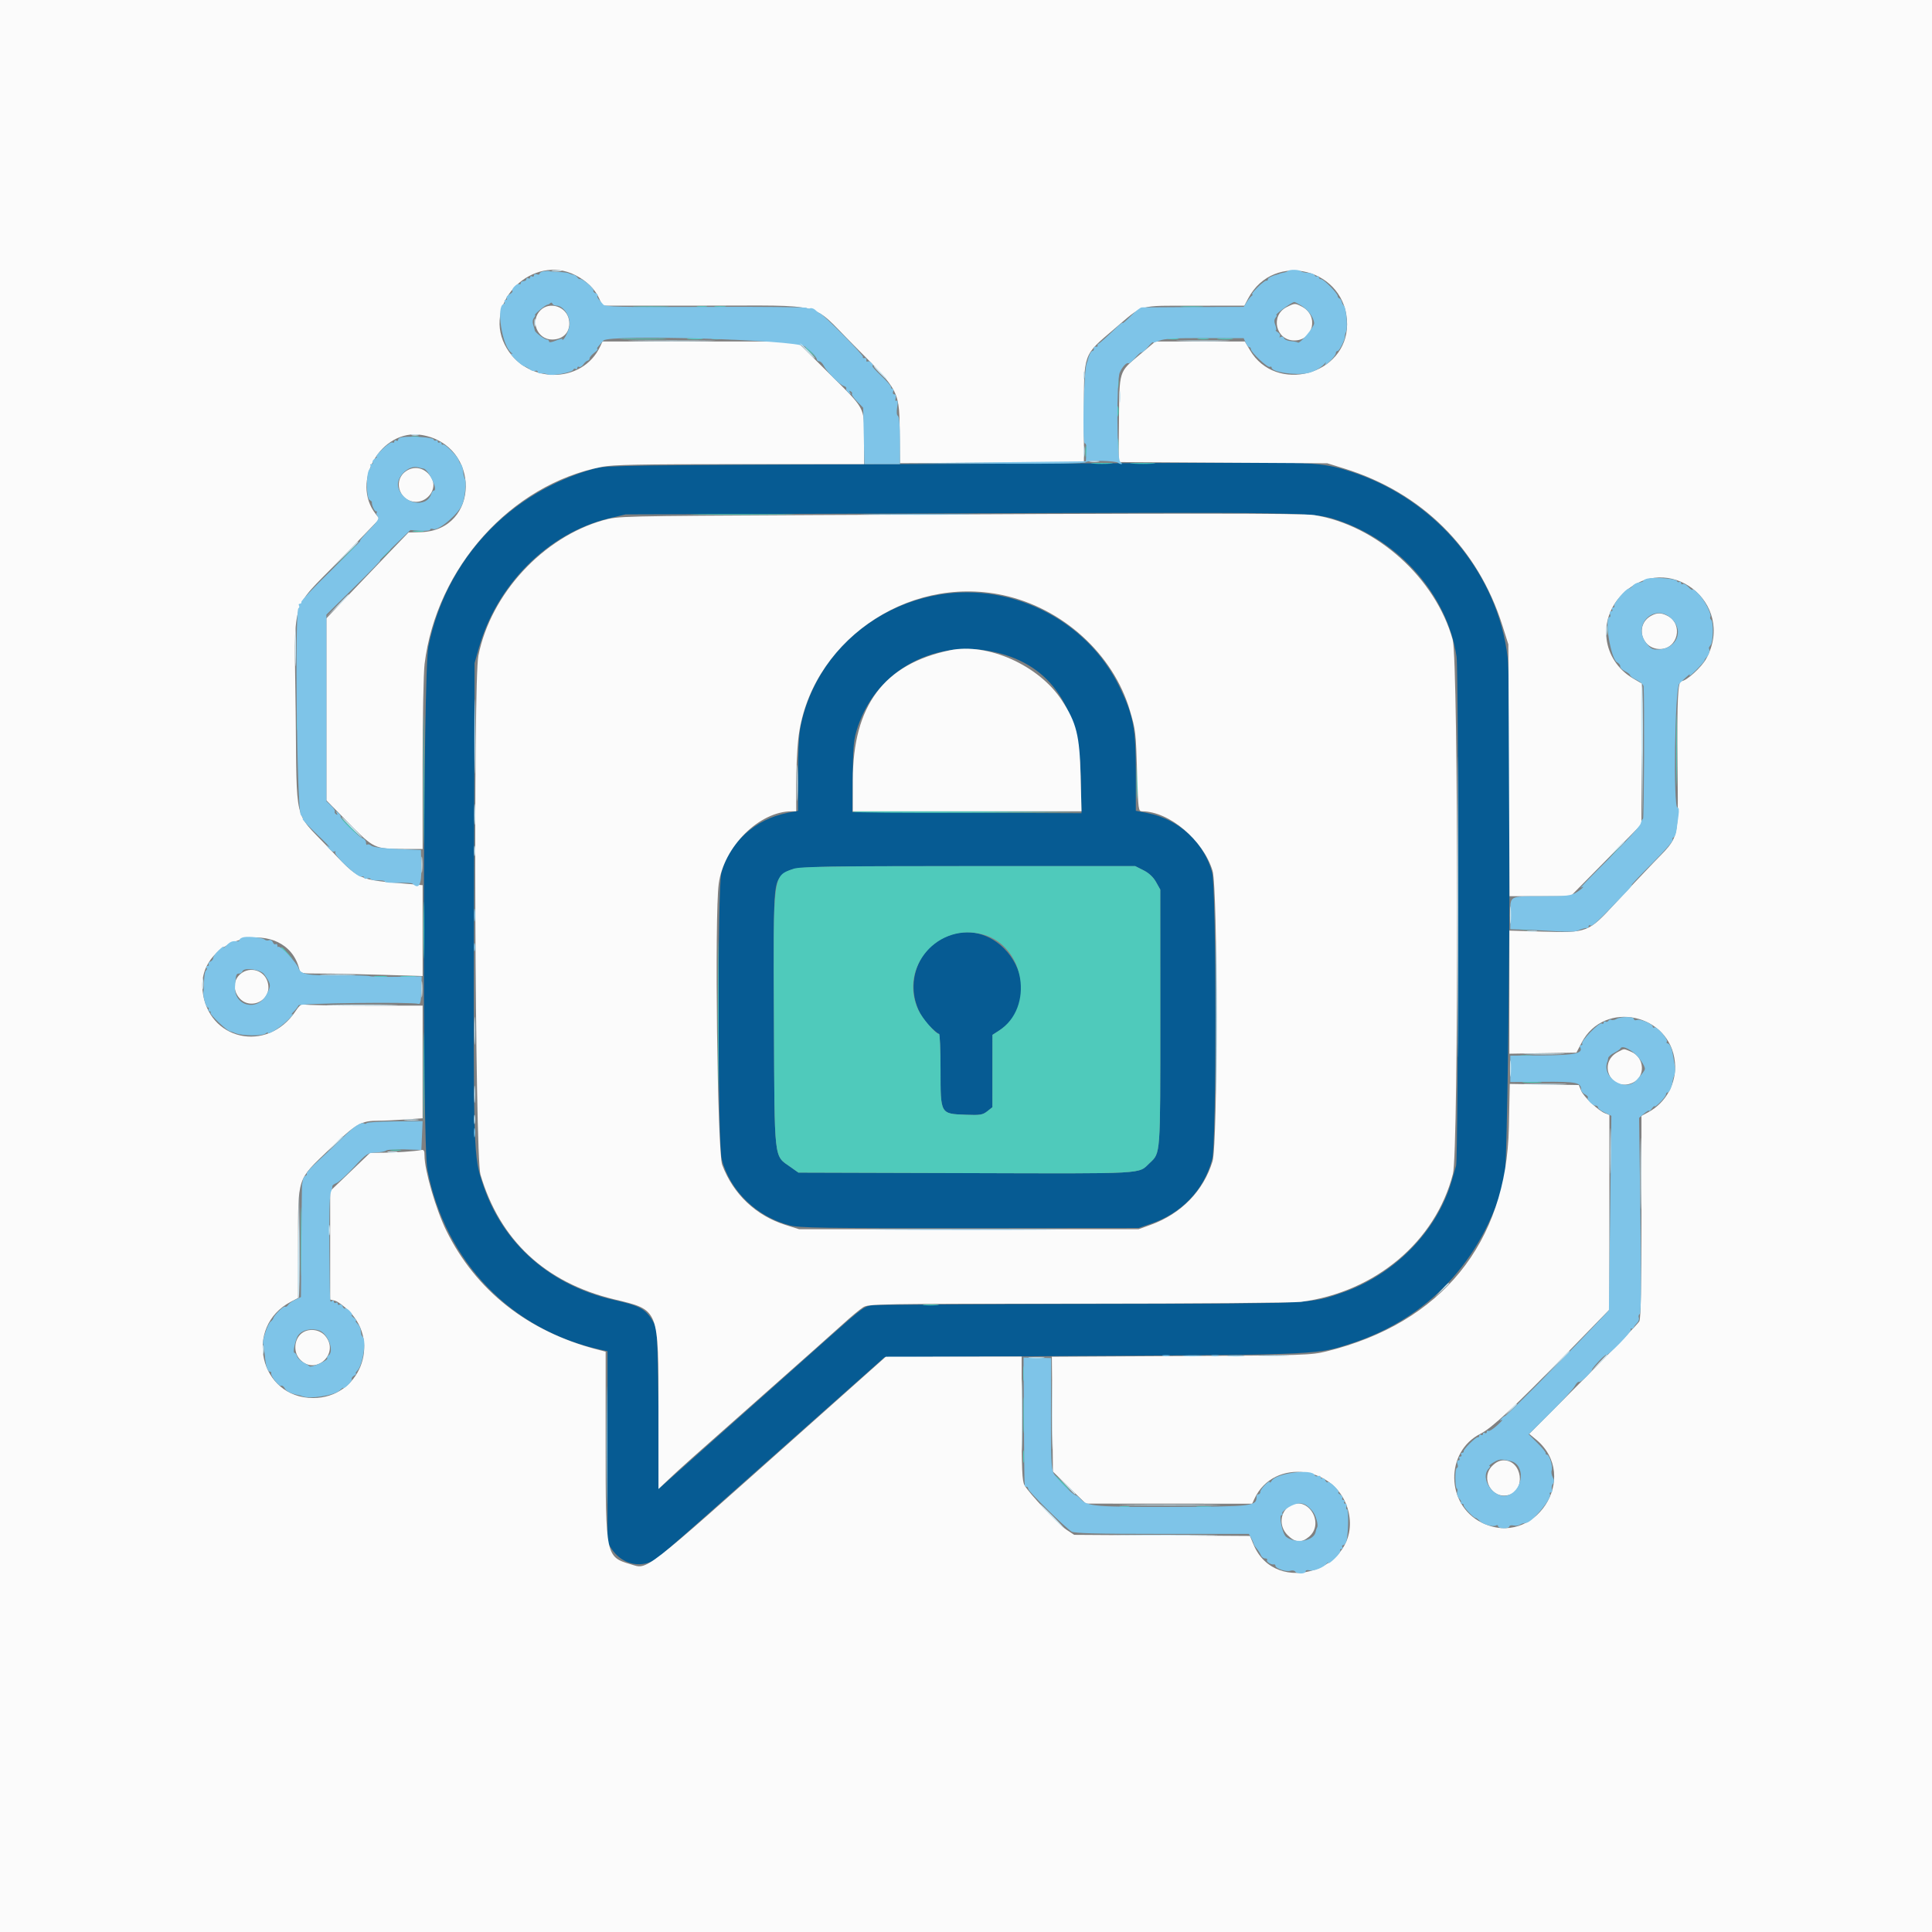 <svg id="svg" version="1.1" xmlns="http://www.w3.org/2000/svg" xmlns:xlink="http://www.w3.org/1999/xlink" width="400" height="400" viewBox="0, 0, 400,400"><rect x="0" y="0" width="400" height="400" fill="#808080" stroke="none"/><g id="svgg"><path id="path0" d="M183.203 96.102 C 131.114 96.297,125.361 96.380,123.242 96.967 C 105.380 101.914,92.343 115.836,88.692 133.861 C 87.572 139.390,87.388 236.440,88.486 242.159 C 92.145 261.202,105.959 275.512,124.512 279.478 L 125.781 279.750 125.781 299.583 L 125.781 319.416 126.669 320.734 C 128.523 323.484,131.662 324.543,134.625 323.417 C 135.984 322.900,135.388 323.414,161.395 300.309 L 183.141 280.989 226.241 280.726 C 273.363 280.438,272.701 280.471,279.952 278.086 C 295.651 272.924,306.759 261.087,311.441 244.531 C 312.399 241.144,313.025 143.794,312.139 136.133 C 310.137 118.846,297.434 103.600,280.215 97.819 C 274.466 95.890,272.144 95.697,255.859 95.795 C 247.588 95.845,214.893 95.983,183.203 96.102 M276.953 107.702 C 289.905 112.090,299.675 123.299,301.563 135.938 C 302.048 139.188,301.957 239.676,301.467 241.362 C 301.318 241.876,300.910 243.279,300.561 244.481 C 297.516 254.955,288.638 263.983,277.734 267.694 C 271.135 269.940,272.607 269.875,225.781 269.973 C 202.041 270.022,181.788 270.136,180.775 270.226 C 179.023 270.381,178.579 270.703,171.790 276.750 C 167.862 280.248,158.320 288.739,150.586 295.618 L 136.523 308.126 136.328 291.661 C 136.155 277.038,136.058 275.064,135.462 274.023 C 133.731 271.002,132.733 270.416,127.148 269.150 C 114.005 266.168,104.217 257.615,100.092 245.508 C 98.001 239.369,98.000 239.358,98.129 186.328 L 98.249 137.305 99.133 134.180 C 102.866 120.991,113.464 110.401,125.977 107.355 L 129.492 106.499 199.023 106.277 C 271.110 106.047,272.119 106.065,276.953 107.702 M192.893 123.414 C 179.198 126.367,168.595 136.807,165.801 150.092 C 165.419 151.910,165.234 155.236,165.234 160.326 L 165.234 167.867 162.988 168.309 C 156.311 169.623,151.038 174.402,149.356 180.664 C 148.525 183.761,148.584 236.793,149.422 240.010 C 151.128 246.553,156.644 251.915,163.508 253.703 C 165.511 254.225,170.479 254.301,200.781 254.274 L 235.742 254.243 238.320 253.353 C 244.756 251.132,249.331 246.294,250.980 239.964 C 251.866 236.560,251.846 184.064,250.956 180.648 C 249.344 174.459,244.090 169.625,237.582 168.344 L 235.156 167.867 235.156 159.973 C 235.156 150.784,234.694 148.297,231.901 142.440 C 225.039 128.053,208.588 120.030,192.893 123.414 M204.909 134.801 C 216.935 137.014,223.413 145.838,223.741 160.452 L 223.918 168.365 200.205 168.265 L 176.492 168.164 176.544 161.523 C 176.601 154.320,176.724 153.055,177.623 150.391 C 181.434 139.107,192.851 132.583,204.909 134.801 M236.749 180.184 C 237.879 180.755,238.774 181.593,239.347 182.617 L 240.222 184.180 240.228 210.657 C 240.235 239.450,240.293 238.648,238.032 240.790 C 235.574 243.117,237.872 242.990,200.041 242.877 L 165.301 242.773 163.643 241.602 C 160.181 239.156,160.367 240.823,160.234 211.133 C 160.111 183.626,160.150 182.907,161.870 181.291 C 163.998 179.292,163.313 179.327,200.422 179.320 L 235.024 179.313 236.749 180.184 M195.242 194.238 C 188.418 197.648,187.032 207.054,192.548 212.516 C 193.407 213.366,194.249 214.062,194.418 214.062 C 194.588 214.062,194.727 217.397,194.727 221.473 C 194.727 230.708,194.662 230.592,199.913 230.797 C 202.931 230.915,203.443 230.833,204.395 230.085 L 205.469 229.240 205.474 221.749 L 205.478 214.258 206.811 213.395 C 218.108 206.079,207.314 188.205,195.242 194.238 " stroke="none" fill="#065b93" fill-rule="evenodd"></path><path id="path1" d="M131.738 63.572 C 133.403 63.645,136.128 63.645,137.793 63.572 C 139.458 63.498,138.096 63.438,134.766 63.438 C 131.436 63.438,130.073 63.498,131.738 63.572 M144.434 63.557 C 144.917 63.650,145.708 63.650,146.191 63.557 C 146.675 63.464,146.279 63.388,145.313 63.388 C 144.346 63.388,143.950 63.464,144.434 63.557 M148.150 63.562 C 148.744 63.651,149.623 63.649,150.103 63.556 C 150.583 63.464,150.098 63.390,149.023 63.393 C 147.949 63.396,147.556 63.472,148.150 63.562 M244.837 63.570 C 245.972 63.649,247.730 63.648,248.744 63.568 C 249.757 63.488,248.828 63.423,246.680 63.424 C 244.531 63.425,243.702 63.491,244.837 63.570 M129.199 70.213 C 131.401 70.283,135.005 70.283,137.207 70.213 C 139.409 70.144,137.607 70.087,133.203 70.087 C 128.799 70.087,126.997 70.144,129.199 70.213 M142.472 70.204 C 143.165 70.290,144.396 70.292,145.206 70.207 C 146.017 70.122,145.449 70.052,143.945 70.050 C 142.441 70.048,141.778 70.118,142.472 70.204 M147.563 70.198 C 148.049 70.292,148.752 70.288,149.126 70.190 C 149.499 70.092,149.102 70.016,148.242 70.020 C 147.383 70.025,147.077 70.105,147.563 70.198 M150.688 70.198 C 151.174 70.292,151.877 70.288,152.251 70.190 C 152.624 70.092,152.227 70.016,151.367 70.020 C 150.508 70.025,150.202 70.105,150.688 70.198 M241.900 70.202 C 242.494 70.292,243.373 70.290,243.853 70.197 C 244.333 70.104,243.848 70.031,242.773 70.034 C 241.699 70.037,241.306 70.112,241.900 70.202 M248.150 70.202 C 248.744 70.292,249.623 70.290,250.103 70.197 C 250.583 70.104,250.098 70.031,249.023 70.034 C 247.949 70.037,247.556 70.112,248.150 70.202 M252.237 70.204 C 252.931 70.290,254.161 70.292,254.972 70.207 C 255.782 70.122,255.215 70.052,253.711 70.050 C 252.207 70.048,251.544 70.118,252.237 70.204 M166.797 71.997 C 166.797 72.064,167.368 72.636,168.066 73.267 L 169.336 74.414 168.189 73.145 C 167.119 71.961,166.797 71.695,166.797 71.997 M231.356 79.297 C 231.356 80.264,231.433 80.659,231.526 80.176 C 231.619 79.692,231.619 78.901,231.526 78.418 C 231.433 77.935,231.356 78.330,231.356 79.297 M231.356 85.156 C 231.356 86.123,231.433 86.519,231.526 86.035 C 231.619 85.552,231.619 84.761,231.526 84.277 C 231.433 83.794,231.356 84.189,231.356 85.156 M231.381 92.578 C 231.381 94.189,231.450 94.849,231.535 94.043 C 231.619 93.237,231.619 91.919,231.535 91.113 C 231.450 90.308,231.381 90.967,231.381 92.578 M85.254 90.504 C 85.630 90.602,86.245 90.602,86.621 90.504 C 86.997 90.405,86.689 90.325,85.938 90.325 C 85.186 90.325,84.878 90.405,85.254 90.504 M224.721 93.555 C 224.724 94.629,224.800 95.022,224.890 94.428 C 224.979 93.834,224.977 92.956,224.884 92.475 C 224.792 91.995,224.718 92.480,224.721 93.555 M226.270 95.990 C 227.290 96.071,228.960 96.071,229.980 95.990 C 231.001 95.910,230.166 95.844,228.125 95.844 C 226.084 95.844,225.249 95.910,226.270 95.990 M234.487 95.992 C 235.730 96.070,237.664 96.069,238.784 95.991 C 239.904 95.912,238.887 95.848,236.523 95.849 C 234.160 95.850,233.244 95.914,234.487 95.992 M145.046 106.543 C 149.949 106.605,157.859 106.605,162.624 106.543 C 167.390 106.480,163.379 106.430,153.711 106.430 C 144.043 106.430,140.144 106.481,145.046 106.543 M85.650 110.046 C 86.244 110.136,87.123 110.133,87.603 110.041 C 88.083 109.948,87.598 109.874,86.523 109.877 C 85.449 109.880,85.056 109.956,85.650 110.046 M71.082 115.527 L 68.555 118.164 71.191 115.636 C 73.641 113.288,74.007 112.891,73.719 112.891 C 73.659 112.891,72.473 114.077,71.082 115.527 M79.276 115.137 L 77.930 116.602 79.395 115.255 C 80.758 114.002,81.039 113.672,80.741 113.672 C 80.675 113.672,80.016 114.331,79.276 115.137 M332.919 130.469 C 332.919 131.436,332.995 131.831,333.088 131.348 C 333.181 130.864,333.181 130.073,333.088 129.590 C 332.995 129.106,332.919 129.502,332.919 130.469 M87.682 161.328 C 87.682 173.252,87.732 178.130,87.793 172.168 C 87.853 166.206,87.853 156.450,87.793 150.488 C 87.732 144.526,87.682 149.404,87.682 161.328 M61.462 144.336 C 61.463 146.055,61.532 146.709,61.615 145.790 C 61.697 144.872,61.696 143.465,61.612 142.665 C 61.528 141.865,61.461 142.617,61.462 144.336 M347.049 155.273 C 347.049 161.934,347.102 164.713,347.167 161.450 C 347.232 158.187,347.232 152.738,347.167 149.341 C 347.102 145.944,347.049 148.613,347.049 155.273 M61.449 149.805 C 61.451 151.094,61.524 151.574,61.611 150.872 C 61.698 150.170,61.696 149.115,61.607 148.528 C 61.518 147.941,61.447 148.516,61.449 149.805 M235.313 161.719 C 235.313 165.049,235.373 166.411,235.447 164.746 C 235.520 163.081,235.520 160.356,235.447 158.691 C 235.373 157.026,235.313 158.389,235.313 161.719 M176.507 168.069 C 176.670 168.232,187.428 168.320,200.413 168.265 L 224.023 168.164 200.117 167.969 C 186.969 167.861,176.344 167.907,176.507 168.069 M72.266 171.289 C 73.433 172.471,74.475 173.438,74.583 173.438 C 74.690 173.438,73.823 172.471,72.656 171.289 C 71.489 170.107,70.447 169.141,70.339 169.141 C 70.232 169.141,71.099 170.107,72.266 171.289 M334.155 176.660 L 333.008 177.930 334.277 176.782 C 334.976 176.151,335.547 175.580,335.547 175.513 C 335.547 175.211,335.225 175.477,334.155 176.660 M164.318 179.865 C 159.975 181.419,160.096 180.486,160.234 211.133 C 160.367 240.823,160.181 239.156,163.643 241.602 L 165.301 242.773 200.041 242.877 C 237.872 242.990,235.574 243.117,238.032 240.790 C 240.293 238.648,240.235 239.450,240.228 210.657 L 240.222 184.180 239.347 182.617 C 238.774 181.593,237.879 180.755,236.749 180.184 L 235.024 179.313 200.422 179.320 C 172.049 179.326,165.550 179.424,164.318 179.865 M87.669 192.578 C 87.669 197.842,87.724 199.995,87.792 197.363 C 87.859 194.731,87.859 190.425,87.792 187.793 C 87.724 185.161,87.669 187.314,87.669 192.578 M148.622 210.156 C 148.622 224.014,148.671 229.683,148.730 222.754 C 148.790 215.825,148.790 204.487,148.730 197.559 C 148.671 190.630,148.622 196.299,148.622 210.156 M314.941 192.467 C 315.532 192.557,316.499 192.557,317.090 192.467 C 317.681 192.378,317.197 192.305,316.016 192.305 C 314.834 192.305,314.351 192.378,314.941 192.467 M203.649 193.520 C 212.192 196.003,214.198 208.611,206.811 213.395 L 205.478 214.258 205.474 221.749 L 205.469 229.240 204.395 230.085 C 203.443 230.833,202.931 230.915,199.913 230.797 C 194.662 230.592,194.727 230.708,194.727 221.473 C 194.727 217.397,194.588 214.062,194.418 214.062 C 193.715 214.063,190.924 210.835,190.125 209.098 C 186.058 200.255,194.271 190.794,203.649 193.520 M58.203 196.216 C 58.203 196.283,58.774 196.854,59.473 197.486 L 60.742 198.633 59.595 197.363 C 58.525 196.180,58.203 195.914,58.203 196.216 M77.644 202.236 C 78.346 202.323,79.400 202.321,79.987 202.232 C 80.574 202.143,80.000 202.072,78.711 202.074 C 77.422 202.076,76.942 202.149,77.644 202.236 M83.097 202.235 C 83.790 202.321,85.021 202.323,85.831 202.238 C 86.642 202.154,86.074 202.083,84.570 202.081 C 83.066 202.080,82.403 202.149,83.097 202.235 M87.677 223.047 C 87.677 231.318,87.729 234.702,87.792 230.566 C 87.856 226.431,87.856 219.663,87.792 215.527 C 87.729 211.392,87.677 214.775,87.677 223.047 M314.941 218.639 C 315.532 218.729,316.499 218.729,317.090 218.639 C 317.681 218.550,317.197 218.476,316.016 218.476 C 314.834 218.476,314.351 218.550,314.941 218.639 M315.527 224.114 C 316.440 224.196,317.935 224.196,318.848 224.114 C 319.761 224.032,319.014 223.965,317.188 223.965 C 315.361 223.965,314.614 224.032,315.527 224.114 M80.962 238.171 C 81.556 238.261,82.435 238.258,82.916 238.166 C 83.396 238.073,82.910 237.999,81.836 238.002 C 80.762 238.005,80.369 238.081,80.962 238.171 M62.282 257.031 C 62.282 263.369,62.336 265.962,62.402 262.793 C 62.467 259.624,62.467 254.438,62.402 251.270 C 62.336 248.101,62.282 250.693,62.282 257.031 M191.300 270.204 C 191.993 270.290,193.224 270.292,194.034 270.207 C 194.845 270.122,194.277 270.052,192.773 270.050 C 191.270 270.048,190.606 270.118,191.300 270.204 M211.844 284.375 C 211.844 285.771,211.915 286.343,212.001 285.645 C 212.088 284.946,212.088 283.804,212.001 283.105 C 211.915 282.407,211.844 282.979,211.844 284.375 M211.876 292.969 C 211.876 296.299,211.936 297.661,212.009 295.996 C 212.082 294.331,212.082 291.606,212.009 289.941 C 211.936 288.276,211.876 289.639,211.876 292.969 M211.836 301.563 C 211.836 302.744,211.909 303.228,211.999 302.637 C 212.088 302.046,212.088 301.079,211.999 300.488 C 211.909 299.897,211.836 300.381,211.836 301.563 M219.727 307.031 C 220.566 307.891,221.340 308.594,221.448 308.594 C 221.555 308.594,220.956 307.891,220.117 307.031 C 219.278 306.172,218.504 305.469,218.396 305.469 C 218.289 305.469,218.887 306.172,219.727 307.031 M231.934 311.994 C 232.417 312.088,233.208 312.088,233.691 311.994 C 234.175 311.901,233.779 311.825,232.813 311.825 C 231.846 311.825,231.450 311.901,231.934 311.994 M247.949 312.001 C 248.647 312.088,249.790 312.088,250.488 312.001 C 251.187 311.915,250.615 311.844,249.219 311.844 C 247.822 311.844,247.251 311.915,247.949 312.001 " stroke="none" fill="#4fcabb" fill-rule="evenodd"></path><path id="path2" d="M0.000 200.000 L 0.000 400.000 200.000 400.000 L 400.000 400.000 400.000 200.000 L 400.000 0.000 200.000 0.000 L 0.000 0.000 0.000 200.000 M119.179 56.995 C 121.445 58.162,123.190 59.870,124.039 61.753 L 124.728 63.281 145.910 63.281 C 171.197 63.281,167.736 62.388,176.451 71.161 C 186.558 81.333,186.197 80.612,186.284 90.820 L 186.328 95.898 205.371 95.793 L 224.414 95.688 224.414 85.637 C 224.414 73.018,224.191 73.645,230.631 68.164 C 236.862 62.860,235.322 63.311,247.274 63.295 L 257.635 63.281 258.407 61.816 C 263.748 51.689,278.923 55.645,278.902 67.159 C 278.884 77.702,264.125 81.602,258.778 72.477 L 257.738 70.703 248.471 70.703 L 239.204 70.703 235.844 73.535 C 231.627 77.090,231.764 76.646,231.670 86.993 L 231.591 95.666 253.198 95.791 L 274.805 95.916 278.320 97.005 C 294.393 101.988,305.995 113.500,311.048 129.478 L 312.287 133.398 312.412 159.473 L 312.536 185.547 318.859 185.547 L 325.182 185.547 332.513 178.114 L 339.844 170.682 339.844 156.081 L 339.844 141.480 338.127 140.474 C 331.705 136.711,330.626 128.293,335.892 123.032 C 345.202 113.732,359.568 124.780,353.252 136.384 C 352.287 138.157,349.130 141.016,348.137 141.016 C 347.377 141.016,347.195 144.836,347.310 158.381 C 347.447 174.485,347.845 172.890,342.240 178.715 C 340.170 180.866,336.614 184.645,334.338 187.114 C 328.851 193.065,328.614 193.155,319.291 192.875 L 312.500 192.671 312.500 205.418 L 312.499 218.164 319.439 218.050 L 326.379 217.936 327.468 215.855 C 332.145 206.924,345.858 209.850,346.776 219.976 C 347.159 224.204,344.977 228.273,341.248 230.281 L 339.844 231.037 339.844 251.872 C 339.844 266.311,339.711 272.970,339.412 273.561 C 339.175 274.030,333.947 279.467,327.796 285.642 L 316.612 296.869 317.987 298.003 C 327.392 305.755,317.648 320.673,306.740 315.223 C 299.308 311.509,299.180 300.537,306.525 296.841 C 308.883 295.654,313.493 291.352,324.512 280.053 L 333.203 271.141 333.203 250.990 L 333.203 230.840 332.324 230.502 C 330.931 229.967,327.887 227.092,327.356 225.811 L 326.872 224.642 319.725 224.528 L 312.579 224.414 312.396 233.398 C 311.907 257.383,298.418 273.945,274.609 279.794 C 271.440 280.572,270.075 280.616,244.531 280.754 L 217.773 280.898 217.882 292.784 L 217.991 304.669 221.398 307.989 L 224.805 311.309 242.027 311.319 L 259.250 311.328 259.673 310.400 C 263.700 301.561,277.159 303.485,279.242 313.197 C 281.769 324.978,264.104 330.842,259.514 319.746 L 258.794 318.004 240.598 317.889 L 222.403 317.773 220.830 316.732 C 219.111 315.594,213.047 309.170,212.109 307.493 C 211.622 306.621,211.523 304.298,211.523 293.653 L 211.523 280.860 197.461 280.875 L 183.398 280.891 165.820 296.548 C 132.411 326.306,134.193 324.925,130.568 323.864 C 125.437 322.362,125.391 322.141,125.391 299.176 L 125.391 279.850 123.535 279.367 C 109.279 275.656,98.524 267.168,92.414 254.804 C 90.270 250.467,87.891 242.294,87.891 239.270 C 87.891 238.233,87.750 237.993,87.207 238.104 C 85.958 238.359,81.871 238.644,79.236 238.658 L 76.635 238.672 72.497 242.634 L 68.359 246.597 68.359 257.826 L 68.359 269.056 69.371 269.310 C 69.927 269.449,71.216 270.397,72.235 271.417 C 78.950 278.132,74.312 289.445,64.844 289.445 C 53.741 289.445,50.335 274.643,60.254 269.495 L 61.719 268.734 61.719 257.875 C 61.719 243.478,61.394 244.483,68.148 237.992 C 73.774 232.584,74.725 232.031,78.403 232.031 C 79.473 232.031,81.958 231.917,83.924 231.777 L 87.500 231.524 87.500 219.863 L 87.500 208.203 75.684 208.198 C 69.185 208.195,63.503 208.095,63.058 207.975 C 62.431 207.807,62.018 208.108,61.221 209.312 C 55.348 218.187,42.901 215.379,41.928 204.959 C 40.861 193.536,59.192 189.603,61.968 200.660 C 62.186 201.532,62.334 201.563,66.351 201.563 C 68.637 201.564,74.331 201.680,79.004 201.821 L 87.500 202.078 87.500 192.671 L 87.500 183.265 84.863 183.036 C 73.785 182.074,74.631 182.461,67.716 175.196 C 60.790 167.919,61.471 170.806,61.222 147.656 C 60.956 123.002,59.894 126.724,70.245 116.033 L 78.577 107.428 77.789 106.426 C 72.533 99.744,78.912 88.704,87.251 90.051 C 99.586 92.043,99.452 109.842,87.100 110.178 L 84.570 110.246 80.941 114.010 C 78.944 116.080,75.121 120.079,72.445 122.898 L 67.578 128.022 67.578 146.862 L 67.578 165.701 72.168 170.371 C 77.407 175.702,77.525 175.757,83.691 175.772 L 87.500 175.781 87.500 158.291 C 87.500 148.594,87.681 139.325,87.905 137.490 C 90.352 117.512,105.821 100.304,124.609 96.662 C 126.989 96.200,132.357 96.094,153.223 96.094 L 178.906 96.094 178.906 90.801 C 178.906 84.187,179.278 84.867,171.391 77.051 L 164.986 70.703 144.860 70.703 L 124.735 70.703 124.329 71.593 C 120.618 79.739,108.599 79.579,104.488 71.329 C 100.067 62.458,110.335 52.439,119.179 56.995 M266.406 63.575 C 262.936 65.308,264.114 70.490,267.978 70.490 C 271.954 70.490,273.108 65.326,269.544 63.483 C 268.114 62.743,268.068 62.745,266.406 63.575 M111.896 64.240 C 109.675 66.461,111.232 70.326,114.338 70.300 C 116.771 70.280,118.236 68.537,117.795 66.187 C 117.285 63.470,113.812 62.324,111.896 64.240 M83.722 97.810 C 81.331 99.867,82.907 103.906,86.102 103.906 C 88.618 103.906,90.498 101.220,89.433 99.144 C 88.228 96.794,85.614 96.183,83.722 97.810 M168.555 106.639 C 128.314 106.846,127.901 106.856,124.924 107.700 C 112.398 111.247,101.623 122.921,99.041 135.742 C 97.951 141.160,98.339 239.340,99.467 243.164 C 103.484 256.789,112.877 265.563,127.131 269.006 C 136.539 271.278,136.323 270.730,136.326 292.326 L 136.328 308.284 138.379 306.347 C 141.009 303.862,142.452 302.574,158.392 288.477 C 165.679 282.031,172.968 275.548,174.590 274.070 C 176.212 272.592,178.066 271.054,178.711 270.654 C 179.836 269.954,181.617 269.924,223.242 269.911 C 247.281 269.904,267.820 269.738,269.336 269.539 C 284.791 267.509,297.235 257.029,300.816 243.030 C 302.014 238.346,301.969 136.803,300.767 132.466 C 297.236 119.723,285.055 108.744,272.119 106.644 C 269.659 106.245,245.263 106.244,168.555 106.639 M207.617 123.213 C 219.973 125.865,230.472 135.388,233.920 147.070 C 235.132 151.174,235.172 151.526,235.427 160.059 C 235.657 167.758,235.686 167.969,236.484 167.973 C 242.092 168.002,249.106 173.928,251.042 180.273 C 252.144 183.882,252.142 236.831,251.040 240.430 C 249.158 246.580,244.553 251.308,238.214 253.599 L 235.742 254.492 200.586 254.492 L 165.430 254.492 162.679 253.627 C 156.493 251.681,151.799 247.232,149.518 241.153 C 148.522 238.498,147.921 189.674,148.803 183.008 C 149.822 175.299,157.194 167.969,163.928 167.969 L 164.844 167.969 164.844 162.485 C 164.844 159.468,165.027 155.294,165.252 153.207 C 167.398 133.235,187.618 118.920,207.617 123.213 M341.840 127.498 C 338.461 129.371,339.804 134.375,343.685 134.375 C 347.386 134.375,348.565 129.221,345.256 127.510 C 343.935 126.827,343.057 126.824,341.840 127.498 M196.680 134.628 C 182.989 137.480,176.563 146.091,176.563 161.586 L 176.563 167.969 200.237 167.969 L 223.912 167.969 223.732 160.645 C 223.525 152.253,222.883 149.661,219.860 145.022 C 215.135 137.770,204.497 133.000,196.680 134.628 M49.887 201.567 C 48.569 202.604,48.216 204.299,49.003 205.819 C 50.975 209.633,56.596 207.447,55.414 203.325 C 54.727 200.929,51.859 200.016,49.887 201.567 M334.998 217.784 C 330.634 220.060,333.572 226.204,338.049 224.165 C 340.724 222.946,340.519 218.928,337.722 217.759 C 336.075 217.071,336.370 217.069,334.998 217.784 M62.793 275.813 C 60.963 276.878,60.576 279.757,62.042 281.392 C 65.240 284.959,70.434 280.260,67.348 276.592 C 66.273 275.315,64.244 274.967,62.793 275.813 M308.954 303.486 C 306.418 306.022,308.828 310.408,312.282 309.541 C 315.996 308.609,315.166 302.344,311.328 302.344 C 310.487 302.344,309.734 302.706,308.954 303.486 M267.090 311.750 C 264.988 312.974,264.726 315.976,266.563 317.813 C 268.160 319.410,269.422 319.511,271.017 318.168 C 274.343 315.370,270.803 309.587,267.090 311.750 " stroke="none" fill="#fbfbfb" fill-rule="evenodd"></path><path id="path3" d="M112.598 56.159 C 112.114 56.239,111.719 56.462,111.719 56.656 C 111.719 56.849,111.455 56.906,111.133 56.782 C 110.811 56.658,110.547 56.762,110.547 57.013 C 110.547 57.263,110.371 57.359,110.156 57.227 C 109.941 57.094,109.766 57.182,109.766 57.422 C 109.766 57.662,109.590 57.750,109.375 57.617 C 109.160 57.484,108.984 57.562,108.984 57.789 C 108.984 58.017,108.721 58.203,108.398 58.203 C 108.076 58.203,107.813 58.389,107.813 58.617 C 107.813 58.844,107.660 58.936,107.474 58.821 C 107.069 58.571,105.758 59.925,106.087 60.254 C 106.214 60.380,105.945 60.682,105.491 60.925 C 105.037 61.168,104.769 61.534,104.895 61.738 C 105.021 61.942,104.928 62.109,104.688 62.109 C 104.447 62.109,104.350 62.270,104.472 62.467 C 104.593 62.663,104.488 62.892,104.239 62.975 C 102.707 63.486,103.924 71.428,105.765 72.937 C 106.193 73.288,106.228 73.393,105.859 73.219 C 105.537 73.067,105.889 73.571,106.641 74.339 C 107.393 75.107,108.267 75.789,108.584 75.856 C 108.902 75.922,109.408 76.206,109.709 76.487 C 110.010 76.768,110.498 76.906,110.793 76.793 C 111.087 76.680,111.328 76.768,111.328 76.990 C 111.328 77.212,111.636 77.355,112.012 77.308 C 112.388 77.262,113.012 77.361,113.400 77.529 C 114.240 77.893,118.498 77.108,118.686 76.554 C 118.758 76.341,118.977 76.266,119.174 76.388 C 119.370 76.509,119.531 76.412,119.531 76.172 C 119.531 75.932,119.695 75.836,119.895 75.960 C 120.095 76.084,120.491 75.854,120.774 75.450 C 121.057 75.045,121.465 74.691,121.680 74.662 C 121.895 74.633,122.070 74.424,122.070 74.196 C 122.070 73.969,122.510 73.446,123.047 73.033 C 123.584 72.621,123.879 72.279,123.703 72.274 C 123.526 72.270,123.614 72.008,123.898 71.693 C 124.182 71.378,124.646 70.845,124.930 70.508 C 126.038 69.193,164.634 70.330,166.602 71.735 C 168.006 72.738,169.075 73.878,169.113 74.414 C 169.128 74.629,169.355 74.805,169.617 74.805 C 169.880 74.805,170.300 75.217,170.551 75.721 C 171.165 76.953,173.812 79.630,174.693 79.909 C 175.083 80.033,175.313 80.278,175.205 80.453 C 175.097 80.628,175.304 81.010,175.665 81.303 C 176.223 81.756,176.272 81.753,175.991 81.287 C 175.760 80.904,175.804 80.827,176.138 81.033 C 176.400 81.196,176.512 81.431,176.386 81.556 C 176.261 81.682,176.733 82.377,177.435 83.100 L 178.711 84.416 178.837 90.255 L 178.963 96.094 182.645 96.094 L 186.328 96.094 186.328 91.234 C 186.328 88.202,186.171 86.277,185.910 86.116 C 185.650 85.955,185.592 85.263,185.757 84.285 C 185.931 83.258,185.885 82.799,185.626 82.959 C 185.386 83.107,185.310 82.894,185.434 82.422 C 185.556 81.955,185.446 81.641,185.160 81.641 C 184.896 81.641,184.783 81.379,184.907 81.055 C 185.031 80.732,184.961 80.469,184.753 80.469 C 184.545 80.469,184.419 80.319,184.473 80.136 C 184.526 79.952,183.610 78.898,182.437 77.792 C 181.263 76.686,180.450 75.781,180.629 75.781 C 180.808 75.781,180.738 75.520,180.472 75.200 C 180.207 74.880,179.829 74.717,179.634 74.838 C 179.438 74.959,179.326 74.825,179.385 74.541 C 179.444 74.256,179.259 74.072,178.975 74.131 C 178.690 74.190,178.554 74.083,178.671 73.893 C 178.871 73.570,170.234 64.844,169.714 64.844 C 169.583 64.844,169.202 64.570,168.867 64.235 C 168.532 63.901,168.023 63.717,167.736 63.828 C 167.448 63.938,167.132 63.899,167.034 63.740 C 166.937 63.582,157.524 63.491,146.118 63.540 C 128.229 63.615,125.313 63.548,124.897 63.050 C 124.631 62.733,124.203 62.236,123.944 61.947 C 123.686 61.658,123.579 61.316,123.707 61.189 C 123.835 61.061,123.652 60.845,123.300 60.710 C 122.949 60.575,122.751 60.318,122.862 60.139 C 123.086 59.778,120.583 57.638,120.111 57.786 C 119.948 57.837,119.689 57.677,119.536 57.429 C 119.383 57.182,119.012 56.942,118.711 56.897 C 118.410 56.851,117.988 56.712,117.773 56.587 C 117.559 56.462,116.620 56.336,115.688 56.306 C 114.755 56.277,113.876 56.199,113.735 56.134 C 113.593 56.068,113.081 56.080,112.598 56.159 M266.702 56.084 C 266.579 56.208,266.154 56.370,265.758 56.445 C 265.363 56.520,264.995 56.616,264.941 56.660 C 264.888 56.703,264.712 56.769,264.551 56.806 C 263.415 57.070,262.500 57.531,262.500 57.839 C 262.500 58.039,262.354 58.159,262.174 58.105 C 261.995 58.052,261.187 58.667,260.378 59.473 C 259.568 60.278,259.056 60.940,259.238 60.943 C 259.421 60.947,259.390 61.079,259.171 61.236 C 258.951 61.394,258.484 61.976,258.133 62.528 L 257.495 63.533 247.204 63.575 C 241.545 63.598,236.675 63.629,236.383 63.644 C 236.090 63.659,235.080 64.455,234.137 65.411 C 233.194 66.368,232.422 67.027,232.421 66.876 C 232.421 66.725,231.938 67.069,231.347 67.640 C 229.267 69.653,227.701 71.065,227.426 71.176 C 227.274 71.238,227.192 71.421,227.246 71.582 C 227.300 71.743,227.124 71.831,226.855 71.777 C 226.587 71.724,226.411 71.899,226.465 72.168 C 226.519 72.437,226.399 72.656,226.198 72.656 C 225.890 72.656,225.429 73.571,225.166 74.707 C 225.128 74.868,225.054 75.088,225.000 75.195 C 224.403 76.390,224.031 91.797,224.599 91.797 C 224.885 91.797,225.000 92.458,224.924 93.652 L 224.805 95.508 206.445 95.709 L 188.086 95.910 206.325 96.002 C 218.475 96.063,224.646 95.960,224.811 95.693 C 225.083 95.253,231.046 95.368,231.499 95.822 C 231.649 95.972,231.951 96.094,232.171 96.094 C 232.391 96.094,232.278 95.874,231.920 95.605 C 231.209 95.072,231.128 78.845,231.828 77.148 C 232.285 76.040,233.253 74.985,233.610 75.206 C 233.777 75.309,234.397 74.821,234.988 74.122 C 235.580 73.423,236.199 72.891,236.364 72.940 C 236.529 72.989,237.116 72.492,237.668 71.836 C 238.220 71.180,238.672 70.747,238.672 70.874 C 238.672 71.000,239.278 70.851,240.018 70.542 C 241.048 70.111,243.256 69.984,249.424 70.000 L 257.483 70.020 257.906 70.948 C 258.138 71.458,258.476 71.875,258.656 71.875 C 258.837 71.875,258.984 72.061,258.984 72.288 C 258.984 72.938,262.489 76.225,262.906 75.967 C 263.113 75.839,263.281 75.908,263.281 76.119 C 263.281 77.024,268.010 77.751,270.703 77.260 C 271.862 77.049,273.411 76.207,274.142 75.391 C 274.609 74.870,274.634 74.870,274.366 75.391 C 274.200 75.713,274.626 75.450,275.313 74.806 C 276.000 74.162,276.563 73.415,276.563 73.146 C 276.563 72.877,276.736 72.656,276.948 72.656 C 277.321 72.656,278.553 70.143,278.445 69.602 C 278.416 69.456,278.531 69.016,278.701 68.626 C 279.062 67.797,278.706 63.658,278.245 63.318 C 278.071 63.190,277.873 62.822,277.803 62.500 C 277.733 62.178,277.513 61.855,277.314 61.784 C 277.116 61.712,276.953 61.490,276.953 61.291 C 276.953 60.731,274.086 57.814,273.535 57.813 C 273.267 57.813,273.047 57.626,273.047 57.399 C 273.047 57.171,272.886 57.085,272.690 57.206 C 272.493 57.327,272.267 57.231,272.188 56.992 C 272.108 56.753,271.490 56.530,270.814 56.496 C 270.138 56.462,269.456 56.305,269.298 56.147 C 268.958 55.807,267.026 55.760,266.702 56.084 M115.204 63.281 C 116.695 63.281,118.219 65.657,117.903 67.490 C 117.678 68.795,116.406 71.069,116.406 70.165 C 116.406 70.053,115.791 70.219,115.039 70.533 C 114.231 70.871,113.672 70.942,113.672 70.708 C 113.672 70.491,113.480 70.313,113.245 70.313 C 112.757 70.313,110.752 68.810,110.723 68.422 C 110.712 68.280,110.566 67.760,110.398 67.266 C 110.208 66.709,110.270 66.154,110.562 65.802 C 110.821 65.490,110.910 65.234,110.760 65.234 C 110.610 65.234,111.061 64.751,111.764 64.160 C 112.466 63.569,113.168 63.086,113.323 63.086 C 113.479 63.086,113.750 62.943,113.924 62.769 C 114.099 62.594,114.304 62.638,114.380 62.866 C 114.456 63.094,114.827 63.281,115.204 63.281 M269.412 63.264 C 270.818 64.121,271.998 65.723,272.084 66.890 C 272.141 67.653,269.083 71.296,268.704 70.917 C 268.599 70.813,267.956 70.685,267.275 70.633 C 266.594 70.581,265.945 70.301,265.833 70.010 C 265.722 69.720,265.426 69.608,265.177 69.762 C 264.904 69.931,264.828 69.873,264.987 69.616 C 265.132 69.381,264.939 69.007,264.559 68.786 C 264.179 68.564,263.995 68.378,264.150 68.371 C 264.306 68.365,264.259 67.899,264.044 67.335 C 263.771 66.617,263.789 66.150,264.102 65.773 C 264.348 65.477,264.426 65.234,264.276 65.234 C 263.765 65.234,267.368 62.591,267.969 62.524 C 268.076 62.513,268.726 62.845,269.412 63.264 M83.105 90.546 C 82.729 90.621,82.422 90.856,82.422 91.067 C 82.422 91.279,82.246 91.344,82.031 91.211 C 81.816 91.078,81.641 91.166,81.641 91.406 C 81.641 91.646,81.467 91.736,81.255 91.605 C 81.044 91.474,80.129 92.079,79.224 92.949 C 78.318 93.819,77.744 94.537,77.949 94.543 C 78.153 94.550,78.009 94.736,77.629 94.958 C 77.248 95.179,77.039 95.525,77.163 95.727 C 77.288 95.929,77.174 96.094,76.911 96.094 C 76.648 96.094,76.548 96.209,76.689 96.351 C 76.831 96.492,76.728 96.871,76.461 97.192 C 75.784 98.009,75.813 103.053,76.498 103.476 C 76.785 103.653,77.010 103.867,76.998 103.950 C 76.914 104.519,77.509 105.859,77.845 105.859 C 78.071 105.859,78.140 105.975,77.998 106.116 C 77.857 106.258,77.945 106.619,78.193 106.918 C 78.555 107.354,78.183 107.939,76.335 109.841 C 75.063 111.149,74.287 112.089,74.609 111.932 C 74.932 111.774,72.295 114.470,68.750 117.924 C 65.205 121.378,62.349 124.383,62.402 124.602 C 62.456 124.821,62.314 125.000,62.086 125.000 C 61.859 125.000,61.774 125.164,61.897 125.364 C 62.021 125.564,61.971 125.821,61.786 125.935 C 61.005 126.418,61.482 167.841,62.278 168.721 C 62.682 169.167,62.853 169.536,62.658 169.542 C 62.464 169.549,63.799 170.983,65.625 172.731 C 67.451 174.478,68.594 175.663,68.164 175.363 C 67.393 174.825,67.392 174.829,68.119 175.681 C 68.523 176.156,69.034 176.433,69.253 176.298 C 69.473 176.162,69.541 176.230,69.406 176.449 C 69.042 177.039,74.106 181.767,74.812 181.497 C 75.130 181.375,75.391 181.464,75.391 181.695 C 75.391 181.926,75.649 182.016,75.964 181.895 C 76.279 181.774,76.630 181.825,76.744 182.008 C 76.857 182.192,77.566 182.313,78.319 182.277 C 79.072 182.242,79.688 182.360,79.688 182.539 C 79.688 182.718,80.919 182.825,82.424 182.776 C 83.930 182.727,85.277 182.803,85.419 182.945 C 86.730 184.256,87.304 183.189,87.225 179.590 L 87.145 175.977 82.300 175.778 C 79.315 175.655,77.233 175.394,76.875 175.098 C 76.556 174.833,76.180 174.732,76.038 174.873 C 75.897 175.015,75.781 174.832,75.781 174.467 C 75.781 174.102,75.474 173.697,75.098 173.566 C 74.186 173.249,70.302 169.474,70.522 169.118 C 70.617 168.964,70.399 168.599,70.038 168.306 C 69.480 167.854,69.431 167.856,69.712 168.322 C 69.938 168.697,69.898 168.781,69.585 168.588 C 69.334 168.433,69.213 168.167,69.318 167.999 C 69.422 167.830,69.073 167.284,68.543 166.786 L 67.578 165.879 67.578 146.565 L 67.578 127.251 73.535 121.388 C 76.812 118.163,79.141 115.748,78.711 116.020 C 78.281 116.293,79.512 114.991,81.445 113.128 L 84.961 109.739 87.012 109.882 C 88.140 109.961,89.063 109.860,89.063 109.658 C 89.063 109.457,89.351 109.402,89.703 109.537 C 90.790 109.954,94.973 106.374,95.747 104.366 C 96.273 103.000,96.600 99.721,96.264 99.178 C 96.101 98.915,95.927 98.179,95.877 97.543 C 95.827 96.907,95.636 96.277,95.452 96.142 C 95.268 96.008,95.059 95.635,94.988 95.313 C 94.815 94.523,92.092 91.810,91.710 92.046 C 91.543 92.149,91.406 92.037,91.406 91.797 C 91.406 91.557,91.230 91.469,91.016 91.602 C 90.801 91.734,90.625 91.646,90.625 91.406 C 90.625 91.166,90.464 91.069,90.268 91.190 C 90.071 91.312,89.843 91.209,89.761 90.962 C 89.618 90.535,84.705 90.228,83.105 90.546 M87.686 97.018 C 88.682 97.155,90.770 101.563,89.839 101.563 C 89.656 101.563,89.408 101.871,89.289 102.247 C 88.317 105.307,83.445 104.350,82.458 100.906 C 81.884 98.907,84.524 96.211,86.523 96.753 C 86.953 96.870,87.476 96.989,87.686 97.018 M180.371 106.543 C 185.581 106.604,194.106 106.604,199.316 106.543 C 204.526 106.481,200.264 106.431,189.844 106.431 C 179.424 106.431,175.161 106.481,180.371 106.543 M341.113 119.784 C 340.630 119.890,340.234 120.102,340.234 120.257 C 340.234 120.411,339.842 120.566,339.363 120.603 C 338.884 120.639,338.293 120.940,338.050 121.272 C 337.808 121.603,337.423 121.875,337.194 121.875 C 336.608 121.875,333.965 125.043,334.215 125.447 C 334.328 125.631,334.225 125.781,333.984 125.781 C 333.744 125.781,333.656 125.957,333.789 126.172 C 333.922 126.387,333.826 126.563,333.575 126.563 C 333.325 126.563,333.221 126.826,333.344 127.148 C 333.468 127.471,333.442 127.734,333.287 127.734 C 332.079 127.734,333.471 136.416,334.793 137.124 C 335.203 137.344,335.497 137.726,335.445 137.974 C 335.394 138.222,335.835 138.665,336.426 138.960 C 337.017 139.255,337.500 139.642,337.500 139.821 C 337.500 139.999,338.115 140.437,338.867 140.794 C 339.619 141.151,340.258 141.742,340.288 142.108 C 340.480 144.517,340.381 169.531,340.179 169.531 C 340.041 169.531,339.819 169.969,339.684 170.503 C 339.550 171.040,336.603 174.298,333.099 177.784 C 329.611 181.253,326.978 183.970,327.246 183.820 C 328.334 183.213,327.642 183.978,326.419 184.734 C 325.242 185.461,324.491 185.548,319.290 185.553 C 312.349 185.560,312.695 185.366,312.695 189.258 L 312.695 192.383 315.430 192.469 C 316.934 192.517,319.894 192.661,322.009 192.790 C 324.124 192.919,326.146 192.895,326.502 192.737 C 326.857 192.579,327.280 192.413,327.441 192.368 C 327.603 192.322,327.866 192.242,328.027 192.190 C 328.188 192.138,328.452 192.116,328.613 192.141 C 328.774 192.167,328.906 192.001,328.906 191.774 C 328.906 191.546,329.095 191.477,329.325 191.619 C 329.690 191.844,331.119 190.491,336.874 184.475 C 337.540 183.777,337.975 183.206,337.839 183.205 C 337.703 183.204,339.610 181.193,342.076 178.735 C 344.543 176.278,346.454 174.096,346.325 173.886 C 346.195 173.676,346.277 173.441,346.507 173.365 C 346.737 173.288,347.006 172.614,347.103 171.867 C 347.201 171.119,347.384 169.761,347.510 168.848 C 347.662 167.740,347.592 167.188,347.298 167.188 C 346.404 167.188,346.765 142.438,347.671 141.556 C 349.510 139.767,350.101 139.292,349.801 139.844 C 349.626 140.166,350.258 139.652,351.206 138.701 C 352.154 137.750,352.917 136.871,352.902 136.747 C 352.886 136.624,353.106 136.291,353.390 136.007 C 353.850 135.547,354.073 134.606,353.809 134.240 C 353.755 134.165,353.918 133.855,354.171 133.550 C 354.719 132.890,354.793 128.627,354.263 128.299 C 354.060 128.174,353.989 127.916,354.106 127.727 C 354.447 127.176,352.808 124.045,351.547 122.836 C 350.911 122.227,350.391 121.883,350.391 122.071 C 350.391 122.259,350.029 122.024,349.586 121.549 C 349.144 121.074,348.616 120.788,348.414 120.913 C 348.212 121.038,348.047 120.943,348.047 120.703 C 348.047 120.463,347.886 120.366,347.690 120.487 C 347.493 120.609,347.268 120.514,347.189 120.277 C 347.036 119.820,342.598 119.460,341.113 119.784 M346.268 128.271 C 348.606 130.751,347.106 134.194,343.575 134.454 C 342.182 134.556,341.863 134.411,340.918 133.247 C 337.698 129.280,342.770 124.562,346.268 128.271 M251.747 210.547 C 251.747 224.834,251.796 230.679,251.855 223.535 C 251.915 216.392,251.915 204.702,251.855 197.559 C 251.796 190.415,251.747 196.260,251.747 210.547 M98.164 189.453 C 98.164 190.635,98.237 191.118,98.327 190.527 C 98.416 189.937,98.416 188.970,98.327 188.379 C 98.237 187.788,98.164 188.271,98.164 189.453 M50.488 194.032 C 50.005 194.122,49.609 194.366,49.609 194.576 C 49.609 194.785,49.390 194.928,49.121 194.893 C 48.122 194.763,47.665 194.944,46.833 195.801 C 46.363 196.284,46.120 196.416,46.292 196.094 C 46.464 195.771,46.051 196.024,45.373 196.655 C 44.695 197.286,44.141 198.039,44.141 198.328 C 44.141 198.616,43.878 198.953,43.557 199.077 C 43.236 199.200,43.070 199.458,43.189 199.650 C 43.308 199.843,43.209 200.000,42.969 200.000 C 42.729 200.000,42.633 200.164,42.757 200.364 C 42.880 200.564,42.826 200.823,42.636 200.941 C 42.446 201.058,42.270 202.027,42.246 203.094 C 42.222 204.160,42.164 205.175,42.116 205.348 C 41.929 206.028,42.636 208.594,43.010 208.594 C 43.227 208.594,43.297 208.770,43.164 208.984 C 43.031 209.199,43.119 209.375,43.359 209.375 C 43.600 209.375,43.704 209.524,43.592 209.706 C 43.402 210.013,46.999 213.436,47.588 213.509 C 47.733 213.527,48.291 213.720,48.828 213.938 C 50.138 214.470,54.350 214.504,54.972 213.989 C 55.245 213.762,55.469 213.690,55.469 213.829 C 55.469 214.358,58.059 212.713,59.563 211.228 C 60.427 210.376,60.869 209.812,60.547 209.975 C 60.225 210.138,60.339 209.904,60.800 209.454 C 61.261 209.005,61.711 208.421,61.799 208.157 C 61.954 207.693,85.279 207.397,86.645 207.841 C 87.033 207.967,87.175 207.296,87.231 205.078 L 87.305 202.148 82.227 202.238 C 79.434 202.287,76.885 202.229,76.563 202.108 C 76.240 201.987,73.596 201.911,70.686 201.938 C 63.555 202.006,62.261 201.777,61.768 200.364 C 61.374 199.233,57.968 195.678,57.616 196.030 C 57.509 196.136,57.422 196.009,57.422 195.745 C 57.422 195.482,57.265 195.364,57.072 195.483 C 56.880 195.601,56.615 195.418,56.483 195.074 C 56.351 194.731,56.003 194.543,55.708 194.656 C 55.414 194.768,55.020 194.721,54.833 194.551 C 54.394 194.151,51.626 193.821,50.488 194.032 M98.138 196.094 C 98.138 196.846,98.218 197.153,98.316 196.777 C 98.414 196.401,98.414 195.786,98.316 195.410 C 98.218 195.034,98.138 195.342,98.138 196.094 M54.683 201.704 C 56.152 203.767,56.181 204.013,55.172 205.922 C 53.260 209.543,48.384 208.275,48.661 204.228 C 48.828 201.792,48.900 201.563,49.491 201.563 C 49.785 201.563,50.109 201.342,50.213 201.072 C 50.534 200.234,53.985 200.722,54.683 201.704 M334.665 210.971 C 334.287 211.190,333.816 211.270,333.618 211.148 C 333.419 211.025,333.145 211.106,333.008 211.328 C 332.871 211.550,332.595 211.630,332.395 211.507 C 332.195 211.383,332.031 211.479,332.031 211.719 C 332.031 211.959,331.846 212.041,331.620 211.901 C 331.130 211.598,327.265 215.572,327.570 216.066 C 327.686 216.253,327.584 216.406,327.344 216.406 C 327.104 216.406,326.990 216.540,327.091 216.704 C 327.932 218.064,326.254 218.461,319.451 218.508 L 312.695 218.555 312.695 221.289 L 312.695 224.023 319.457 223.977 C 326.431 223.929,327.344 224.117,327.344 225.600 C 327.344 225.899,327.710 226.341,328.158 226.580 C 328.607 226.820,328.870 227.120,328.744 227.246 C 328.420 227.570,329.700 228.906,330.334 228.906 C 330.623 228.906,330.859 229.085,330.859 229.303 C 330.859 229.522,331.480 229.996,332.238 230.357 L 333.616 231.015 333.361 251.152 L 333.106 271.289 328.955 275.671 C 322.612 282.366,311.948 293.132,311.641 293.149 C 311.490 293.157,311.139 293.410,310.859 293.710 C 310.438 294.162,310.452 294.207,310.938 293.976 C 311.260 293.822,310.840 294.319,310.005 295.080 C 309.170 295.842,308.335 296.371,308.150 296.256 C 307.964 296.141,307.813 296.244,307.813 296.484 C 307.813 296.725,307.637 296.812,307.422 296.680 C 307.207 296.547,307.031 296.635,307.031 296.875 C 307.031 297.115,306.855 297.203,306.641 297.070 C 306.426 296.938,306.250 297.015,306.250 297.243 C 306.250 297.470,306.118 297.617,305.957 297.569 C 305.575 297.456,302.925 300.106,303.038 300.488 C 303.086 300.649,302.939 300.781,302.711 300.781 C 302.484 300.781,302.406 300.957,302.539 301.172 C 302.672 301.387,302.584 301.563,302.344 301.563 C 302.104 301.563,302.016 301.738,302.148 301.953 C 302.281 302.168,302.192 302.344,301.950 302.344 C 301.688 302.344,301.610 302.659,301.758 303.125 C 301.894 303.555,301.842 303.906,301.643 303.906 C 301.443 303.906,301.294 304.873,301.311 306.055 C 301.328 307.236,301.463 308.203,301.611 308.203 C 301.759 308.203,301.795 308.528,301.691 308.926 C 301.587 309.324,301.771 309.918,302.100 310.247 C 302.428 310.576,302.588 310.953,302.455 311.086 C 302.322 311.219,302.419 311.328,302.669 311.328 C 302.920 311.328,303.081 311.467,303.027 311.636 C 302.924 311.962,305.070 314.258,305.479 314.258 C 305.611 314.258,306.013 314.551,306.372 314.909 C 307.109 315.646,309.152 316.200,309.756 315.826 C 309.976 315.690,310.156 315.765,310.156 315.993 C 310.156 316.220,310.684 316.406,311.328 316.406 C 311.973 316.406,312.500 316.241,312.500 316.038 C 312.500 315.836,312.877 315.742,313.337 315.831 C 313.798 315.920,314.369 315.868,314.607 315.717 C 315.034 315.445,315.249 315.379,316.017 315.283 C 317.279 315.126,321.379 310.152,320.893 309.367 C 320.763 309.157,320.862 308.984,321.112 308.984 C 321.373 308.984,321.463 308.712,321.324 308.349 C 321.190 307.999,321.271 307.483,321.505 307.202 C 321.811 306.833,321.805 306.458,321.481 305.854 C 321.235 305.394,321.140 304.740,321.270 304.402 C 321.553 303.663,320.792 301.172,320.282 301.172 C 320.084 301.172,319.966 301.031,320.020 300.859 C 320.073 300.687,319.302 299.741,318.307 298.757 L 316.496 296.968 320.971 292.527 C 323.432 290.084,325.704 287.597,326.020 286.999 C 326.337 286.401,326.736 285.999,326.908 286.105 C 327.080 286.211,327.810 285.689,328.530 284.946 C 329.251 284.202,329.739 283.594,329.614 283.594 C 329.489 283.594,330.048 282.871,330.856 281.987 C 331.664 281.103,332.429 280.444,332.557 280.522 C 332.926 280.747,337.876 275.683,337.647 275.313 C 337.534 275.130,337.587 275.029,337.764 275.088 C 337.941 275.147,338.161 275.020,338.253 274.805 C 338.345 274.590,338.663 274.172,338.959 273.875 C 339.256 273.579,339.408 273.101,339.297 272.814 C 339.187 272.526,339.278 272.179,339.499 272.042 C 339.772 271.873,339.813 265.319,339.627 251.619 L 339.354 231.445 340.380 230.569 C 340.944 230.087,341.412 229.823,341.419 229.983 C 341.426 230.143,341.689 229.932,342.005 229.515 C 342.320 229.098,342.578 228.892,342.578 229.057 C 342.578 229.222,343.105 228.830,343.750 228.185 C 344.395 227.541,344.922 226.824,344.922 226.593 C 344.922 226.361,345.086 226.172,345.286 226.172 C 345.642 226.172,346.148 225.001,346.300 223.828 C 346.342 223.506,346.510 222.927,346.674 222.542 C 346.838 222.156,346.854 221.189,346.710 220.393 C 346.566 219.597,346.389 218.594,346.317 218.164 C 346.111 216.935,345.653 216.016,345.248 216.016 C 345.043 216.016,344.978 215.850,345.103 215.648 C 345.397 215.172,343.000 212.434,342.539 212.720 C 342.346 212.839,342.188 212.771,342.188 212.568 C 342.188 212.001,339.604 210.904,338.903 211.173 C 338.561 211.304,338.281 211.217,338.281 210.979 C 338.281 210.437,335.592 210.431,334.665 210.971 M337.900 217.676 C 339.109 218.495,340.701 220.733,340.543 221.390 C 340.458 221.742,339.937 222.417,338.758 223.699 C 336.403 226.261,331.439 222.937,332.826 219.727 C 332.872 219.619,332.932 219.318,332.959 219.058 C 332.986 218.798,333.535 218.314,334.180 217.984 C 334.824 217.653,335.410 217.251,335.482 217.090 C 335.713 216.569,336.574 216.777,337.900 217.676 M75.913 232.524 C 75.811 232.690,75.567 232.726,75.372 232.605 C 74.761 232.228,73.329 233.185,70.898 235.597 C 69.609 236.876,67.372 238.994,65.928 240.303 C 64.483 241.612,63.385 242.821,63.489 242.988 C 63.592 243.156,63.490 243.355,63.262 243.431 C 63.035 243.507,62.783 243.917,62.704 244.343 C 62.625 244.769,62.543 245.205,62.522 245.313 C 62.501 245.420,62.443 250.691,62.394 257.026 L 62.305 268.544 61.133 269.097 C 60.488 269.400,59.818 269.890,59.644 270.184 C 59.470 270.479,59.187 270.633,59.015 270.527 C 58.715 270.341,56.697 272.347,56.580 272.948 C 56.549 273.110,56.301 273.418,56.029 273.633 C 55.411 274.121,54.255 277.539,54.480 278.212 C 54.572 278.486,54.728 279.590,54.827 280.664 C 55.032 282.875,55.390 283.984,55.901 283.984 C 56.093 283.984,56.206 284.139,56.152 284.328 C 55.999 284.869,57.812 287.156,58.203 286.914 C 58.396 286.795,58.735 287.033,58.954 287.444 C 59.296 288.082,60.294 288.563,61.914 288.870 C 62.129 288.910,62.393 288.986,62.500 289.039 C 63.938 289.740,69.271 288.932,70.354 287.849 C 70.761 287.442,71.094 287.228,71.094 287.373 C 71.094 287.518,71.528 287.228,72.058 286.730 C 72.589 286.232,72.937 285.685,72.831 285.514 C 72.726 285.344,72.951 285.023,73.332 284.802 C 73.712 284.580,73.879 284.393,73.703 284.387 C 73.526 284.380,73.651 284.105,73.981 283.776 C 75.102 282.655,75.910 277.603,75.098 276.790 C 74.808 276.500,74.753 276.305,74.658 275.223 C 74.631 274.916,74.333 274.389,73.996 274.051 C 73.658 273.714,73.526 273.432,73.703 273.425 C 73.879 273.418,73.682 273.155,73.265 272.839 C 72.848 272.524,72.656 272.266,72.837 272.266 C 73.019 272.266,72.854 271.918,72.469 271.494 C 72.085 271.069,71.637 270.804,71.473 270.905 C 71.309 271.007,71.071 270.815,70.942 270.481 C 70.814 270.146,70.532 269.982,70.315 270.115 C 70.099 270.249,69.922 270.162,69.922 269.922 C 69.922 269.682,69.746 269.594,69.531 269.727 C 69.316 269.859,69.141 269.771,69.141 269.531 C 69.141 269.291,68.965 269.203,68.750 269.336 C 68.265 269.636,68.324 270.794,68.194 258.398 C 68.125 251.889,68.234 247.478,68.479 246.875 C 68.698 246.338,68.846 245.763,68.810 245.597 C 68.774 245.431,69.143 245.144,69.631 244.958 C 70.118 244.773,71.756 243.283,73.270 241.647 C 75.865 238.843,76.123 238.669,77.758 238.617 C 78.712 238.587,79.697 238.402,79.947 238.206 C 80.197 238.011,81.939 237.904,83.819 237.968 L 87.237 238.086 87.368 235.100 L 87.499 232.113 81.799 232.168 C 78.664 232.198,76.016 232.358,75.913 232.524 M98.145 234.570 C 98.150 235.430,98.230 235.735,98.323 235.249 C 98.417 234.763,98.413 234.060,98.315 233.687 C 98.217 233.313,98.141 233.711,98.145 234.570 M183.525 254.590 C 192.619 254.648,207.384 254.648,216.338 254.590 C 225.291 254.531,217.852 254.483,199.805 254.483 C 181.758 254.483,174.432 254.531,183.525 254.590 M66.005 275.434 C 67.891 275.999,69.323 279.827,67.962 280.668 C 67.744 280.803,67.653 281.056,67.761 281.230 C 68.001 281.618,64.347 283.249,64.067 282.880 C 63.957 282.735,63.387 282.368,62.799 282.066 C 62.212 281.763,61.629 281.192,61.504 280.797 C 61.378 280.402,61.130 280.078,60.952 280.078 C 60.638 280.078,60.965 278.198,61.507 276.891 C 62.072 275.525,64.109 274.865,66.005 275.434 M125.572 299.219 C 125.572 310.068,125.622 314.507,125.683 309.082 C 125.745 303.657,125.745 294.780,125.683 289.355 C 125.622 283.931,125.572 288.369,125.572 299.219 M240.723 280.738 C 241.099 280.836,241.714 280.836,242.090 280.738 C 242.466 280.640,242.158 280.559,241.406 280.559 C 240.654 280.559,240.347 280.640,240.723 280.738 M245.215 280.755 C 246.128 280.837,247.622 280.837,248.535 280.755 C 249.448 280.673,248.701 280.605,246.875 280.605 C 245.049 280.605,244.302 280.673,245.215 280.755 M250.879 280.738 C 251.255 280.836,251.870 280.836,252.246 280.738 C 252.622 280.640,252.314 280.559,251.563 280.559 C 250.811 280.559,250.503 280.640,250.879 280.738 M254.395 280.753 C 255.200 280.838,256.519 280.838,257.324 280.753 C 258.130 280.669,257.471 280.600,255.859 280.600 C 254.248 280.600,253.589 280.669,254.395 280.753 M211.982 293.750 C 212.019 300.732,212.084 306.621,212.126 306.836 C 212.168 307.051,212.181 307.358,212.156 307.520 C 212.130 307.681,212.285 307.813,212.500 307.813 C 212.715 307.813,212.891 308.020,212.891 308.274 C 212.891 308.764,220.515 316.261,221.856 317.090 C 222.458 317.462,226.919 317.578,240.606 317.578 L 258.566 317.578 259.054 318.457 C 259.323 318.940,259.549 319.462,259.556 319.616 C 259.564 319.770,259.845 320.218,260.181 320.610 C 260.517 321.003,260.907 321.623,261.048 321.990 C 261.189 322.356,261.583 322.656,261.925 322.656 C 262.267 322.656,262.449 322.814,262.330 323.006 C 262.118 323.350,263.196 324.012,263.770 323.890 C 263.931 323.856,264.063 323.983,264.063 324.171 C 264.063 324.727,266.281 325.483,267.126 325.215 C 267.553 325.079,268.016 325.151,268.154 325.375 C 268.492 325.921,270.313 325.896,270.313 325.345 C 270.313 325.091,270.663 325.001,271.154 325.129 C 272.009 325.353,274.180 324.464,274.701 323.676 C 274.859 323.437,274.991 323.409,274.994 323.612 C 274.997 323.815,275.608 323.392,276.352 322.671 C 277.096 321.950,277.613 321.213,277.501 321.032 C 277.389 320.851,277.494 320.703,277.734 320.703 C 277.975 320.703,278.062 320.527,277.930 320.313 C 277.797 320.098,277.856 319.922,278.060 319.922 C 278.265 319.922,278.556 319.614,278.709 319.238 C 279.135 318.183,279.291 312.500,278.893 312.500 C 278.699 312.500,278.641 312.236,278.765 311.914 C 278.889 311.592,278.785 311.328,278.534 311.328 C 278.284 311.328,278.188 311.152,278.320 310.938 C 278.453 310.723,278.365 310.547,278.125 310.547 C 277.885 310.547,277.790 310.382,277.915 310.180 C 278.039 309.979,277.830 309.632,277.450 309.411 C 277.069 309.189,276.923 309.003,277.124 308.996 C 277.325 308.990,276.991 308.463,276.380 307.826 C 275.770 307.189,275.121 306.761,274.937 306.875 C 274.754 306.988,274.499 306.807,274.370 306.472 C 274.242 306.138,273.980 305.961,273.787 306.080 C 273.595 306.199,273.438 306.091,273.438 305.841 C 273.438 305.590,273.185 305.482,272.877 305.600 C 272.568 305.719,272.256 305.636,272.183 305.418 C 271.720 304.027,264.211 305.004,263.295 306.574 C 263.086 306.933,262.909 307.064,262.903 306.866 C 262.884 306.302,260.938 308.275,260.938 308.857 C 260.938 309.142,260.762 309.375,260.547 309.375 C 260.332 309.375,260.156 309.558,260.156 309.782 C 260.156 311.848,259.673 311.910,243.044 311.972 C 226.979 312.031,225.160 311.886,223.807 310.435 C 223.364 309.959,222.873 309.570,222.715 309.570 C 222.188 309.570,218.680 306.069,218.114 304.979 C 217.666 304.114,217.563 301.673,217.590 292.540 L 217.624 281.177 214.769 281.116 L 211.914 281.055 211.982 293.750 M312.763 302.497 C 315.771 303.192,315.492 308.219,312.372 309.526 C 309.533 310.716,306.142 306.124,308.281 303.984 C 308.539 303.727,308.583 303.515,308.379 303.514 C 308.175 303.512,308.532 303.193,309.172 302.804 C 310.394 302.062,310.748 302.032,312.763 302.497 M271.766 312.891 C 272.410 313.660,272.993 315.715,272.708 316.211 C 272.584 316.426,272.450 316.818,272.410 317.082 C 272.113 319.037,268.313 319.728,266.292 318.194 C 265.503 317.596,264.693 313.672,265.358 313.672 C 265.576 313.672,265.644 313.561,265.508 313.425 C 265.122 313.038,267.125 311.635,268.493 311.333 C 269.727 311.061,270.573 311.464,271.766 312.891 " stroke="none" fill="#7ec4e8" fill-rule="evenodd"></path><path id="path4" d="M114.355 56.135 C 114.839 56.228,115.630 56.228,116.113 56.135 C 116.597 56.042,116.201 55.966,115.234 55.966 C 114.268 55.966,113.872 56.042,114.355 56.135 M110.638 66.797 C 110.638 67.549,110.718 67.856,110.816 67.480 C 110.914 67.104,110.914 66.489,110.816 66.113 C 110.718 65.737,110.638 66.045,110.638 66.797 M131.738 70.605 C 135.767 70.668,142.358 70.668,146.387 70.605 C 150.415 70.541,147.119 70.489,139.063 70.489 C 131.006 70.489,127.710 70.541,131.738 70.605 M244.651 70.604 C 247.187 70.673,251.230 70.672,253.635 70.604 C 256.040 70.535,253.965 70.480,249.023 70.480 C 244.082 70.480,242.114 70.536,244.651 70.604 M166.992 72.656 C 167.831 73.516,168.606 74.219,168.713 74.219 C 168.821 74.219,168.222 73.516,167.383 72.656 C 166.544 71.797,165.769 71.094,165.662 71.094 C 165.554 71.094,166.153 71.797,166.992 72.656 M182.031 77.148 C 182.760 77.900,183.444 78.516,183.552 78.516 C 183.659 78.516,183.151 77.900,182.422 77.148 C 181.693 76.396,181.009 75.781,180.901 75.781 C 180.794 75.781,181.302 76.396,182.031 77.148 M224.309 77.734 C 224.309 78.486,224.390 78.794,224.488 78.418 C 224.586 78.042,224.586 77.427,224.488 77.051 C 224.390 76.675,224.309 76.982,224.309 77.734 M231.752 82.227 C 231.755 83.301,231.831 83.694,231.921 83.100 C 232.011 82.506,232.008 81.627,231.916 81.147 C 231.823 80.667,231.749 81.152,231.752 82.227 M85.254 90.113 C 85.630 90.211,86.245 90.211,86.621 90.113 C 86.997 90.015,86.689 89.934,85.938 89.934 C 85.186 89.934,84.878 90.015,85.254 90.113 M224.330 93.555 C 224.333 94.629,224.409 95.022,224.499 94.428 C 224.589 93.834,224.586 92.956,224.494 92.475 C 224.401 91.995,224.328 92.480,224.330 93.555 M225.684 95.588 C 226.167 95.681,226.958 95.681,227.441 95.588 C 227.925 95.495,227.529 95.419,226.563 95.419 C 225.596 95.419,225.200 95.495,225.684 95.588 M71.279 114.941 L 68.555 117.773 71.387 115.050 C 74.017 112.520,74.397 112.109,74.111 112.109 C 74.051 112.109,72.777 113.384,71.279 114.941 M69.714 125.488 L 67.383 127.930 69.824 125.598 C 72.092 123.432,72.444 123.047,72.156 123.047 C 72.095 123.047,70.997 124.146,69.714 125.488 M61.097 133.984 C 61.097 137.529,61.156 138.979,61.228 137.207 C 61.301 135.435,61.301 132.534,61.228 130.762 C 61.156 128.989,61.097 130.439,61.097 133.984 M332.528 130.469 C 332.528 131.436,332.604 131.831,332.698 131.348 C 332.791 130.864,332.791 130.073,332.698 129.590 C 332.604 129.106,332.528 129.502,332.528 130.469 M301.752 187.695 C 301.752 215.410,301.799 226.806,301.855 213.019 C 301.912 199.232,301.912 176.556,301.855 162.628 C 301.799 148.700,301.752 159.980,301.752 187.695 M98.221 152.539 C 98.221 159.414,98.274 162.172,98.339 158.667 C 98.404 155.162,98.404 149.537,98.339 146.167 C 98.274 142.797,98.221 145.664,98.221 152.539 M339.843 155.390 L 340.039 169.727 340.141 155.689 C 340.198 147.968,340.110 141.516,339.946 141.352 C 339.783 141.188,339.736 147.505,339.843 155.390 M165.001 162.109 C 165.001 165.439,165.061 166.802,165.134 165.137 C 165.207 163.472,165.207 160.747,165.134 159.082 C 165.061 157.417,165.001 158.779,165.001 162.109 M98.186 168.555 C 98.184 170.488,98.250 171.329,98.332 170.422 C 98.414 169.515,98.415 167.933,98.334 166.906 C 98.254 165.879,98.187 166.621,98.186 168.555 M72.656 171.289 C 73.823 172.471,74.866 173.438,74.973 173.438 C 75.081 173.438,74.214 172.471,73.047 171.289 C 71.880 170.107,70.837 169.141,70.730 169.141 C 70.622 169.141,71.489 170.107,72.656 171.289 M334.552 175.879 L 333.008 177.539 334.668 175.995 C 336.212 174.559,336.508 174.219,336.212 174.219 C 336.148 174.219,335.401 174.966,334.552 175.879 M98.153 176.172 C 98.153 177.139,98.229 177.534,98.323 177.051 C 98.416 176.567,98.416 175.776,98.323 175.293 C 98.229 174.810,98.153 175.205,98.153 176.172 M87.238 179.102 C 87.239 180.605,87.310 181.173,87.394 180.362 C 87.479 179.552,87.478 178.321,87.391 177.628 C 87.305 176.935,87.236 177.598,87.238 179.102 M312.631 189.453 C 312.631 191.064,312.700 191.724,312.785 190.918 C 312.869 190.112,312.869 188.794,312.785 187.988 C 312.700 187.183,312.631 187.842,312.631 189.453 M316.309 192.854 C 316.792 192.947,317.583 192.947,318.066 192.854 C 318.550 192.761,318.154 192.685,317.188 192.685 C 316.221 192.685,315.825 192.761,316.309 192.854 M66.895 201.853 C 68.560 201.926,71.284 201.926,72.949 201.853 C 74.614 201.780,73.252 201.720,69.922 201.720 C 66.592 201.720,65.229 201.780,66.895 201.853 M41.909 203.711 C 41.912 204.785,41.987 205.178,42.077 204.584 C 42.167 203.991,42.165 203.112,42.072 202.631 C 41.979 202.151,41.906 202.637,41.909 203.711 M87.238 204.883 C 87.239 206.387,87.310 206.954,87.394 206.144 C 87.479 205.333,87.478 204.103,87.391 203.409 C 87.305 202.716,87.236 203.379,87.238 204.883 M69.043 208.105 C 72.319 208.170,77.681 208.170,80.957 208.105 C 84.233 208.039,81.553 207.986,75.000 207.986 C 68.447 207.986,65.767 208.039,69.043 208.105 M98.196 213.477 C 98.197 216.055,98.260 217.059,98.336 215.707 C 98.413 214.356,98.412 212.247,98.335 211.020 C 98.258 209.793,98.195 210.898,98.196 213.477 M316.094 218.259 C 317.963 218.331,321.127 218.331,323.125 218.260 C 325.123 218.189,323.594 218.131,319.727 218.130 C 315.859 218.130,314.225 218.188,316.094 218.259 M312.628 221.289 C 312.630 222.793,312.701 223.360,312.785 222.550 C 312.870 221.739,312.868 220.509,312.782 219.816 C 312.696 219.122,312.626 219.785,312.628 221.289 M98.178 226.563 C 98.178 228.174,98.247 228.833,98.331 228.027 C 98.416 227.222,98.416 225.903,98.331 225.098 C 98.247 224.292,98.178 224.951,98.178 226.563 M316.309 224.510 C 318.296 224.581,321.548 224.581,323.535 224.510 C 325.522 224.439,323.896 224.381,319.922 224.381 C 315.947 224.381,314.321 224.439,316.309 224.510 M98.145 231.836 C 98.150 232.695,98.230 233.001,98.323 232.515 C 98.417 232.029,98.413 231.326,98.315 230.952 C 98.217 230.579,98.141 230.977,98.145 231.836 M333.367 238.281 C 333.367 242.471,333.424 244.185,333.494 242.090 C 333.565 239.995,333.565 236.567,333.494 234.473 C 333.424 232.378,333.367 234.092,333.367 238.281 M339.627 242.969 C 339.627 249.521,339.680 252.202,339.745 248.926 C 339.811 245.649,339.811 240.288,339.745 237.012 C 339.680 233.735,339.627 236.416,339.627 242.969 M83.887 231.923 C 84.585 232.010,85.728 232.010,86.426 231.923 C 87.124 231.837,86.553 231.766,85.156 231.766 C 83.760 231.766,83.188 231.837,83.887 231.923 M69.318 236.816 L 67.773 238.477 69.434 236.932 C 70.978 235.496,71.273 235.156,70.978 235.156 C 70.914 235.156,70.167 235.903,69.318 236.816 M80.371 238.557 C 80.854 238.650,81.646 238.650,82.129 238.557 C 82.612 238.464,82.217 238.388,81.250 238.388 C 80.283 238.388,79.888 238.464,80.371 238.557 M61.718 257.696 C 61.611 263.969,61.658 268.968,61.823 268.803 C 61.987 268.638,62.075 263.505,62.018 257.396 L 61.913 246.289 61.718 257.696 M68.075 254.688 C 68.075 255.654,68.151 256.050,68.244 255.566 C 68.338 255.083,68.338 254.292,68.244 253.809 C 68.151 253.325,68.075 253.721,68.075 254.688 M298.416 267.090 L 297.070 268.555 298.535 267.209 C 299.341 266.468,300.000 265.809,300.000 265.744 C 300.000 265.445,299.669 265.726,298.416 267.090 M54.395 279.492 C 54.400 280.352,54.480 280.657,54.573 280.171 C 54.667 279.685,54.663 278.982,54.565 278.609 C 54.467 278.235,54.391 278.633,54.395 279.492 M322.060 282.520 L 319.336 285.352 322.168 282.628 C 324.798 280.098,325.178 279.688,324.892 279.688 C 324.832 279.688,323.558 280.962,322.060 282.520 M261.035 280.758 C 262.485 280.834,264.858 280.834,266.309 280.758 C 267.759 280.683,266.572 280.622,263.672 280.622 C 260.771 280.622,259.585 280.683,261.035 280.758 M331.036 282.129 L 329.492 283.789 331.152 282.245 C 332.696 280.809,332.992 280.469,332.696 280.469 C 332.633 280.469,331.886 281.216,331.036 282.129 M213.175 281.141 C 213.868 281.228,215.099 281.229,215.909 281.144 C 216.720 281.060,216.152 280.989,214.648 280.988 C 213.145 280.986,212.481 281.055,213.175 281.141 M211.502 292.969 C 211.502 299.521,211.555 302.202,211.620 298.926 C 211.686 295.649,211.686 290.288,211.620 287.012 C 211.555 283.735,211.502 286.416,211.502 292.969 M217.751 292.969 C 217.751 299.307,217.805 301.899,217.870 298.730 C 217.936 295.562,217.936 290.376,217.870 287.207 C 217.805 284.038,217.751 286.631,217.751 292.969 M312.671 291.895 L 311.523 293.164 312.793 292.017 C 313.491 291.386,314.063 290.814,314.063 290.747 C 314.063 290.445,313.740 290.711,312.671 291.895 M220.687 307.520 C 221.645 308.540,222.480 309.375,222.542 309.375 C 222.836 309.375,222.525 309.024,220.801 307.406 L 218.945 305.664 220.687 307.520 M217.578 313.867 C 218.962 315.264,220.183 316.406,220.290 316.406 C 220.397 316.406,219.353 315.264,217.969 313.867 C 216.585 312.471,215.364 311.328,215.257 311.328 C 215.150 311.328,216.194 312.471,217.578 313.867 M233.691 311.621 C 238.364 311.683,246.011 311.683,250.684 311.621 C 255.356 311.558,251.533 311.507,242.188 311.507 C 232.842 311.507,229.019 311.558,233.691 311.621 M232.546 317.871 C 237.449 317.933,245.359 317.933,250.124 317.871 C 254.890 317.809,250.879 317.758,241.211 317.758 C 231.543 317.758,227.644 317.809,232.546 317.871 " stroke="none" fill="#c7e5f2" fill-rule="evenodd"></path></g></svg>